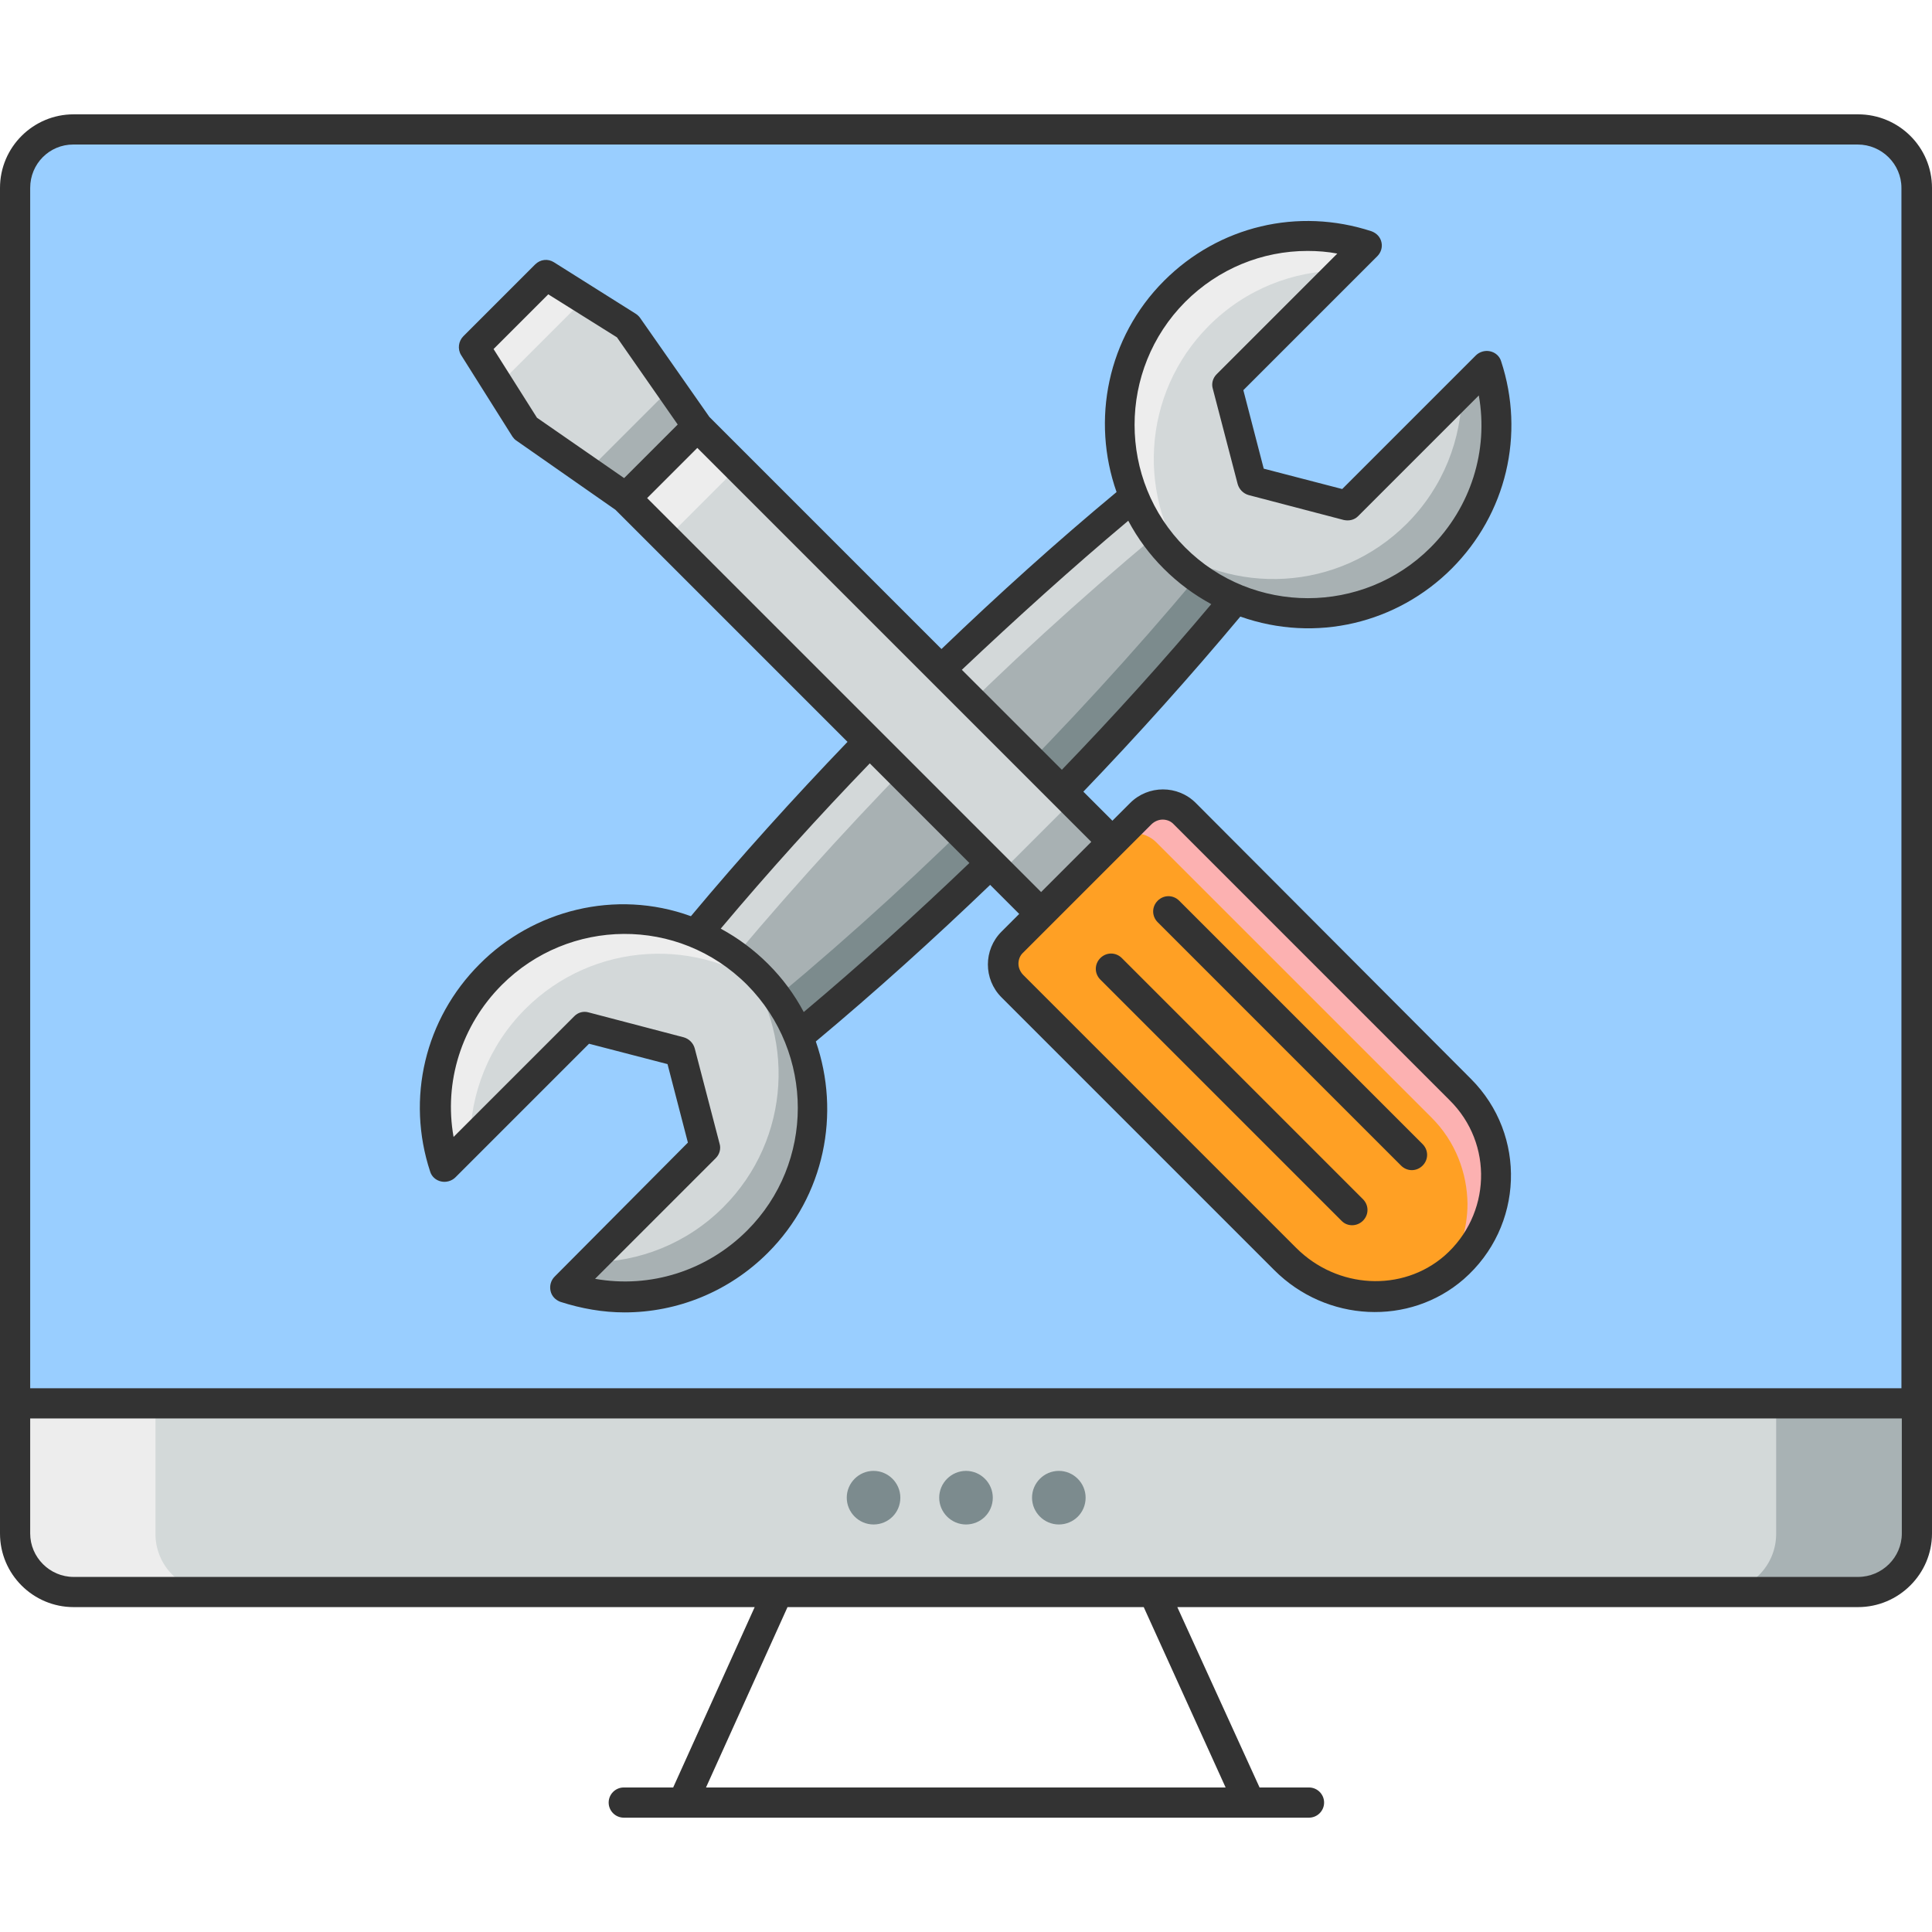 <svg width="250" height="250" viewBox="0 0 250 250" fill="none" xmlns="http://www.w3.org/2000/svg">
<path d="M1.953 181.592V198.438C1.953 202.637 5.322 206.006 9.521 206.006H240.43C244.629 206.006 248.047 202.637 248.047 198.438V181.592H1.953Z" fill="#D3D9D9"/>
<path d="M222.266 206.006H240.479C244.629 206.006 247.998 202.637 247.998 198.486V181.592H229.834V198.486C229.834 202.637 226.465 206.006 222.266 206.006Z" fill="#A8B2B4"/>
<path d="M27.734 206.006H9.473C5.322 206.006 1.953 202.637 1.953 198.486V181.592H20.117V198.486C20.117 202.637 23.486 206.006 27.734 206.006Z" fill="#EDEDED"/>
<path d="M248.047 24.316V181.592H1.953V24.316C1.953 20.166 5.322 16.748 9.473 16.748H240.381C244.58 16.748 248.047 20.166 248.047 24.316Z" fill="#0085FF" fill-opacity="0.4"/>
<path d="M240.43 14.795H9.521C4.297 14.795 0 19.043 0 24.316V198.437C0 203.711 4.297 207.959 9.521 207.959H97.656L87.109 231.299H80.713C79.639 231.299 78.76 232.178 78.76 233.252C78.76 234.326 79.639 235.205 80.713 235.205H169.385C170.459 235.205 171.338 234.326 171.338 233.252C171.338 232.178 170.459 231.299 169.385 231.299H162.988L152.344 207.959H240.43C245.703 207.959 250 203.662 250 198.437V24.316C250 19.043 245.703 14.795 240.43 14.795ZM158.594 231.299H91.357L101.904 207.959H147.998L158.594 231.299ZM246.094 198.437C246.094 201.514 243.555 204.053 240.43 204.053H9.521C6.445 204.053 3.906 201.514 3.906 198.437V183.545H246.094V198.437ZM246.094 179.639H3.906V24.316C3.906 21.191 6.396 18.701 9.473 18.701H240.381C243.506 18.701 246.045 21.24 246.045 24.316V179.639H246.094Z" fill="#333333"/>
<path d="M116.504 193.799C116.504 195.752 114.941 197.266 113.037 197.266C111.133 197.266 109.57 195.703 109.57 193.799C109.57 191.895 111.133 190.332 113.037 190.332C114.941 190.332 116.504 191.895 116.504 193.799Z" fill="#7C8B8E"/>
<path d="M128.467 193.799C128.467 195.752 126.904 197.266 125 197.266C123.096 197.266 121.533 195.703 121.533 193.799C121.533 191.895 123.096 190.332 125 190.332C126.904 190.332 128.467 191.895 128.467 193.799Z" fill="#7C8B8E"/>
<path d="M140.479 193.799C140.479 195.752 138.916 197.266 137.012 197.266C135.107 197.266 133.545 195.703 133.545 193.799C133.545 191.895 135.107 190.332 137.012 190.332C138.916 190.332 140.479 191.895 140.479 193.799Z" fill="#7C8B8E"/>
<path d="M186.475 72.217C176.954 81.738 161.524 81.738 151.954 72.217C142.432 62.695 142.432 47.217 151.954 37.695C158.692 30.957 168.36 29.004 176.807 31.787L158.741 49.854L161.963 62.207L174.317 65.43L192.383 47.363C195.167 55.762 193.213 65.479 186.475 72.217Z" fill="#D3D8D9"/>
<path d="M176.856 31.787L173.633 35.01C167.383 35.01 161.182 37.402 156.446 42.139C147.657 50.928 146.973 64.746 154.395 74.268C153.565 73.633 152.784 72.949 152.002 72.168C142.481 62.647 142.481 47.217 152.002 37.647C158.692 30.957 168.409 29.004 176.856 31.787Z" fill="#EDEDED"/>
<path d="M186.475 72.217C176.954 81.738 161.524 81.738 151.954 72.217C151.221 71.484 150.489 70.703 149.903 69.873C159.473 77.246 173.243 76.562 182.032 67.773C186.768 63.037 189.161 56.787 189.161 50.586L192.383 47.363C195.167 55.762 193.213 65.478 186.475 72.217Z" fill="#A8B1B3"/>
<path d="M63.526 126.123C73.047 116.602 88.477 116.602 98.047 126.123C107.569 135.645 107.569 151.123 98.047 160.645C91.309 167.383 81.641 169.336 73.194 166.553L91.26 148.486L88.037 136.133L75.684 132.91L57.617 150.977C54.834 142.529 56.787 132.861 63.526 126.123Z" fill="#D3D8D9"/>
<path d="M73.193 166.553L76.416 163.33C82.666 163.33 88.867 160.937 93.603 156.201C102.393 147.412 103.076 133.594 95.654 124.072C96.484 124.707 97.266 125.391 98.047 126.172C107.568 135.693 107.568 151.123 98.047 160.693C91.309 167.383 81.641 169.336 73.193 166.553Z" fill="#A8B1B3"/>
<path d="M63.526 126.123C73.047 116.602 88.477 116.602 98.047 126.123C98.779 126.855 99.512 127.637 100.098 128.467C90.528 121.094 76.758 121.777 67.969 130.566C63.233 135.303 60.84 141.553 60.84 147.754L57.617 150.977C54.834 142.529 56.836 132.861 63.526 126.123Z" fill="#EDEDED"/>
<path d="M132.959 107.08C123.536 116.504 113.624 125.537 103.37 134.033C102.198 131.152 100.391 128.467 98.096 126.123C95.752 123.779 93.067 122.021 90.186 120.85C98.731 110.547 107.715 100.684 117.139 91.26C126.563 81.836 136.426 72.852 146.729 64.307C147.95 67.188 149.708 69.873 152.051 72.217C154.395 74.561 157.081 76.318 159.961 77.49C151.368 87.793 142.383 97.656 132.959 107.08Z" fill="#A8B1B3"/>
<path d="M159.913 77.49C151.368 87.793 142.383 97.656 132.959 107.08C123.536 116.504 113.672 125.537 103.37 134.033C102.637 132.275 101.709 130.566 100.538 129.004C110.401 120.801 119.874 112.109 128.907 103.027C137.94 93.994 146.631 84.522 154.883 74.658C156.446 75.83 158.155 76.758 159.913 77.49Z" fill="#7C8B8D"/>
<path d="M146.68 64.307C147.413 66.064 148.34 67.725 149.512 69.336C139.649 77.588 130.176 86.231 121.143 95.312C112.11 104.395 103.418 113.867 95.166 123.682C93.604 122.51 91.895 121.582 90.137 120.85C98.682 110.547 107.667 100.684 117.09 91.26C126.514 81.787 136.377 72.803 146.68 64.307Z" fill="#D3D8D9"/>
<path d="M90.211 55.204L80.958 64.457L134.716 118.215L143.969 108.962L90.211 55.204Z" fill="#D3D8D9"/>
<path d="M90.245 55.188L80.992 64.441L86.24 69.689L95.493 60.436L90.245 55.188Z" fill="#EDEDED"/>
<path d="M138.723 103.691L129.47 112.944L134.718 118.192L143.971 108.939L138.723 103.691Z" fill="#A8B1B3"/>
<path d="M90.234 55.176L80.957 64.453L76.025 60.986L68.018 55.42L61.377 44.873L70.654 35.596L81.201 42.236L86.768 50.244L90.234 55.176Z" fill="#D3D8D9"/>
<path d="M75.586 38.721L64.502 49.805L61.377 44.873L70.654 35.596L75.586 38.721Z" fill="#EDEDED"/>
<path d="M90.234 55.176L80.957 64.453L76.025 60.986L86.768 50.244L90.234 55.176Z" fill="#A8B1B3"/>
<path d="M131.055 127.588L166.357 162.891C172.266 168.799 181.885 169.482 188.184 164.014C191.797 160.84 193.604 156.494 193.604 152.1C193.604 148.047 192.041 143.994 188.965 140.967L153.32 105.322C151.758 103.76 149.17 103.76 147.607 105.322L131.055 121.875C129.492 123.437 129.492 125.977 131.055 127.588Z" fill="#FFA024"/>
<path d="M186.963 164.893C187.353 164.6 187.793 164.258 188.184 163.965C191.797 160.791 193.604 156.445 193.604 152.051C193.604 147.998 192.041 143.945 188.965 140.918L153.32 105.273C151.758 103.711 149.17 103.711 147.607 105.273L143.896 108.984C145.459 107.422 148.047 107.422 149.609 108.984L185.254 144.629C188.33 147.705 189.844 151.758 189.893 155.762C189.893 158.984 188.916 162.207 186.963 164.893Z" fill="#FCB1B1"/>
<path d="M131.055 127.588L166.357 162.891C172.266 168.799 181.885 169.482 188.184 164.014C189.16 163.184 189.99 162.256 190.674 161.23C184.375 165.674 175.586 164.697 170.068 159.18L134.766 123.877C133.203 122.314 133.203 119.727 134.766 118.164L131.055 121.875C129.492 123.437 129.492 125.977 131.055 127.588Z" fill="#FFA024"/>
<path d="M154.736 103.906C152.393 101.563 148.584 101.563 146.24 103.906L143.945 106.201L140.186 102.441C147.217 95.117 154.004 87.549 160.498 79.785C170.313 83.252 180.811 80.615 187.842 73.584C194.922 66.504 197.363 56.201 194.238 46.728C194.043 46.094 193.506 45.605 192.822 45.459C192.188 45.312 191.455 45.508 190.967 45.996L173.682 63.281L163.526 60.645L160.889 50.488L178.223 33.154C178.711 32.666 178.906 31.982 178.76 31.348C178.613 30.664 178.125 30.176 177.49 29.932C167.969 26.807 157.715 29.248 150.635 36.328C143.262 43.701 141.211 54.395 144.483 63.672C136.719 70.117 129.151 76.953 121.826 83.984L91.797 53.955L82.813 41.113C82.666 40.918 82.471 40.723 82.227 40.576L71.68 33.936C70.899 33.447 69.922 33.545 69.238 34.228L59.961 43.506C59.326 44.141 59.18 45.166 59.668 45.947L66.309 56.494C66.455 56.69 66.602 56.885 66.846 57.031L79.639 65.967L109.668 95.996C102.637 103.32 95.85 110.84 89.404 118.555C79.59 114.99 68.945 117.822 62.061 124.756C54.981 131.836 52.539 142.139 55.664 151.611C55.859 152.246 56.397 152.734 57.08 152.881C57.715 153.027 58.447 152.832 58.936 152.344L76.221 135.059L86.377 137.695L89.014 147.852L71.778 165.186C71.289 165.674 71.094 166.357 71.24 167.041C71.387 167.725 71.875 168.213 72.51 168.457C75.244 169.336 78.028 169.824 80.811 169.824C87.647 169.824 94.336 167.139 99.365 162.109C106.738 154.736 108.789 144.043 105.567 134.766C113.281 128.32 120.801 121.533 128.125 114.502L131.885 118.262L129.59 120.557C127.246 122.9 127.246 126.709 129.59 129.053L164.893 164.355C171.631 171.094 182.373 171.631 189.404 165.527C197.168 158.74 197.608 146.875 190.332 139.6L154.736 103.906ZM153.369 39.062C157.666 34.766 163.33 32.471 169.19 32.471C170.459 32.471 171.778 32.568 173.047 32.812L157.422 48.438C156.934 48.926 156.738 49.658 156.934 50.293L160.156 62.647C160.352 63.33 160.889 63.867 161.572 64.062L173.877 67.285C174.561 67.432 175.244 67.285 175.733 66.797L191.358 51.172C192.627 58.301 190.332 65.625 185.108 70.85C176.367 79.59 162.11 79.59 153.369 70.85C144.629 62.109 144.629 47.852 153.369 39.062ZM145.996 67.383C147.217 69.678 148.731 71.728 150.586 73.584C152.442 75.439 154.492 76.953 156.738 78.174C150.586 85.498 144.092 92.676 137.403 99.609L124.463 86.67C131.494 80.029 138.672 73.535 145.996 67.383ZM69.483 54.053L63.867 45.166L70.947 38.086L79.834 43.652L87.695 54.932L80.762 61.865L69.483 54.053ZM96.68 159.229C91.455 164.453 84.131 166.748 77.002 165.479L92.627 149.854C93.115 149.365 93.311 148.633 93.115 147.998L89.893 135.645C89.697 134.961 89.16 134.424 88.477 134.229L76.172 131.006C75.488 130.811 74.805 131.006 74.317 131.494L58.692 147.119C57.422 139.99 59.717 132.666 64.942 127.441C73.584 118.799 87.744 118.506 96.68 127.441C105.42 136.279 105.42 150.488 96.68 159.229ZM104.004 130.957C102.783 128.662 101.27 126.611 99.414 124.756C97.559 122.9 95.508 121.387 93.262 120.166C99.414 112.842 105.86 105.713 112.549 98.779L125.44 111.67C118.506 118.311 111.328 124.805 104.004 130.957ZM83.74 64.453L90.234 57.959L141.211 108.936L134.717 115.43L83.74 64.453ZM186.914 162.5C181.445 167.236 173.047 166.797 167.725 161.475L132.422 126.172C132.031 125.781 131.787 125.244 131.787 124.707C131.787 124.17 131.983 123.633 132.422 123.242L148.975 106.689C149.365 106.299 149.903 106.055 150.44 106.055C150.977 106.055 151.514 106.25 151.904 106.689L187.549 142.334C193.311 147.998 192.92 157.227 186.914 162.5Z" fill="#333333"/>
<path d="M181.299 150.83L149.805 119.336C149.023 118.555 149.023 117.334 149.805 116.553C150.586 115.771 151.807 115.771 152.588 116.553L184.082 148.047C184.863 148.828 184.863 150.049 184.082 150.83C183.301 151.611 182.08 151.611 181.299 150.83Z" fill="#333333"/>
<path d="M173.584 157.959L142.383 126.758C141.602 125.977 141.602 124.756 142.383 123.975C143.164 123.193 144.385 123.193 145.166 123.975L176.367 155.176C177.148 155.957 177.148 157.178 176.367 157.959C175.586 158.74 174.316 158.74 173.584 157.959Z" fill="#333333"/>
</svg>
